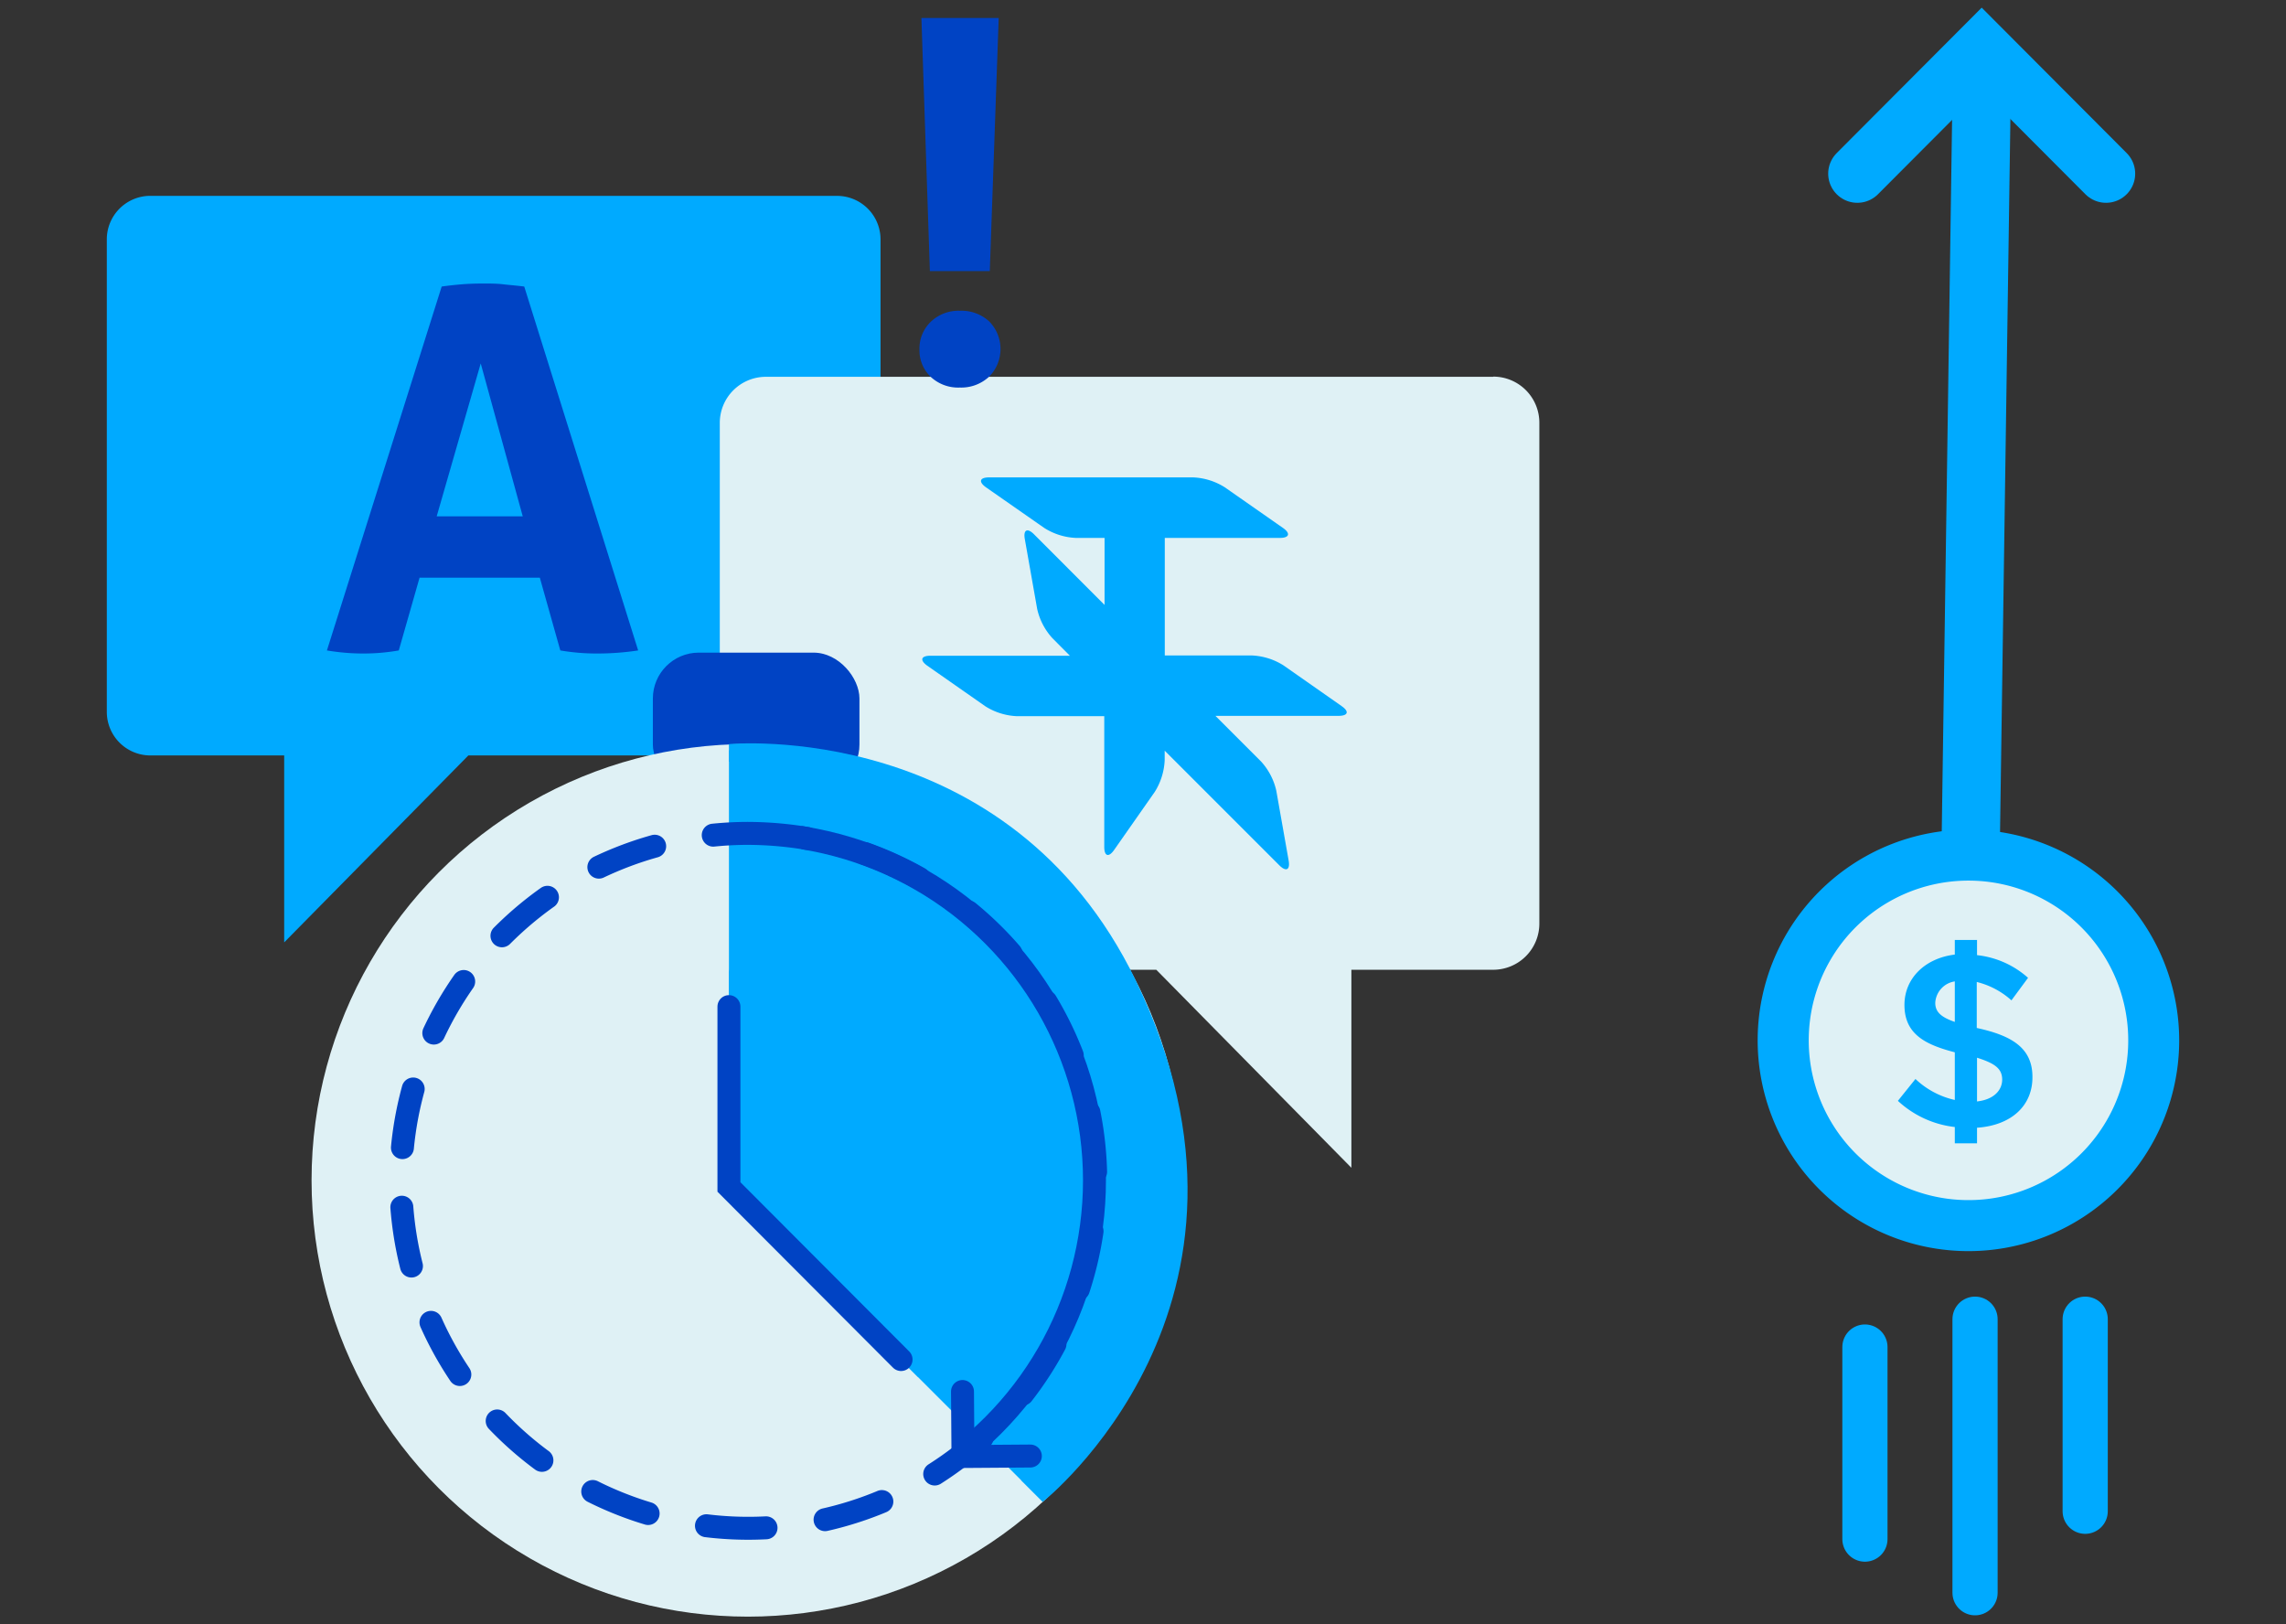 <svg version="1.1" viewBox="0 0 76 54" xmlns="http://www.w3.org/2000/svg" preserveAspectRatio="xMidYMid meet">
  <rect x="0" y="0" width="76" height="54" fill="#333333" stroke="none"/>
  <path
    d="m27.831 6.511h-22.833a1.447 1.447 0 0 0-1.447 1.442v15.713a1.449 1.449 0 0 0 1.444 1.449h4.453v6.215l6.123-6.215h12.259a1.449 1.449 0 0 0 1.444-1.449v-15.71a1.447 1.447 0 0 0-1.444-1.444z"
    fill="#0af"
    stroke-width=".249"
  />
  <path
    d="m14.684 9.526c0.249-0.035 0.46-0.057 0.676-0.075 0.216-0.017 0.45-0.025 0.706-0.025 0.256 0 0.443 0 0.659 0.025 0.216 0.025 0.448 0.042 0.704 0.075l3.787 12.098a9.022 9.022 0 0 1-1.345 0.102 7.17 7.17 0 0 1-1.243-0.102l-0.681-2.419h-3.998l-0.691 2.419a6.74 6.74 0 0 1-1.161 0.102 7.247 7.247 0 0 1-1.228-0.102zm2.695 7.64-1.397-5.084-1.464 5.084z"
    fill="#0043c4"
    stroke-width=".249"
  />
  <path
    d="m49.644 12.527h-24.174a1.533 1.533 0 0 0-1.54 1.527v16.651a1.535 1.535 0 0 0 1.53 1.535h12.982l6.486 6.583v-6.583h4.716a1.535 1.535 0 0 0 1.533-1.533v-16.653a1.533 1.533 0 0 0-1.53-1.533z"
    fill="#dff1f5"
    stroke-width=".263"
  />
  <path
    d="m44.604 23.474-1.93-1.351a2.138 2.138 0 0 0-1.053-0.332h-2.897v-3.908h3.826c0.316 0 0.363-0.15 0.103-0.332l-1.93-1.348a2.138 2.138 0 0 0-1.053-0.332h-6.784c-0.319 0-0.363 0.147-0.103 0.332l1.933 1.348a2.128 2.128 0 0 0 1.053 0.332h0.953v2.228l-2.346-2.349c-0.221-0.221-0.361-0.15-0.305 0.161l0.411 2.323a2.125 2.125 0 0 0 0.508 0.972l0.579 0.582h-4.635c-0.316 0-0.363 0.147-0.105 0.332l1.933 1.351a2.133 2.133 0 0 0 1.053 0.327h2.897v4.345c0 0.313 0.147 0.361 0.329 0.1l1.351-1.93a2.162 2.162 0 0 0 0.329-1.053v-0.316l3.813 3.813c0.226 0.224 0.363 0.15 0.308-0.161l-0.411-2.323a2.136 2.136 0 0 0-0.506-0.969l-1.517-1.517h4.09c0.321 0 0.366-0.145 0.105-0.324z"
    fill="#0af"
    stroke-width=".263"
  />
  <g transform="matrix(.249 0 0 .249 -4.476 -.562)" fill="#0043c4" style="isolation:isolate">
    <g fill="#0043c4">
      <path
        d="m146.13 43.75a5.45 5.45 0 0 1 3.94 1.44 5.25 5.25 0 0 1 0 7.33 5.45 5.45 0 0 1-3.94 1.48 5.36 5.36 0 0 1-3.9-1.44 4.88 4.88 0 0 1-1.49-3.65 4.94 4.94 0 0 1 1.49-3.67 5.33 5.33 0 0 1 3.9-1.49zm4-5.3h-8l-1.13-33.79h10.32z"
        fill="#0043c4"
      />
    </g>
  </g>
  <g stroke-width=".273">
    <rect x="21.705" y="21.697" width="6.868" height="4.579" rx="1.526" fill="#0043c4" />
    <circle cx="24.863" cy="39.241" r="14.505" fill="#dff1f5" />
    <path
      d="m24.234 24.738v14.764l10.43 10.43s8.313-6.558 3.099-17.331c-4.235-8.749-13.529-7.863-13.529-7.863z"
      fill="#0af"
    />
  </g>
  <circle
    cx="24.853"
    cy="39.241"
    r="11.534"
    fill="none"
    stroke="#0043c4"
    stroke-linecap="round"
    stroke-miterlimit="10"
    stroke-width=".763px"
  />
  <g stroke-width=".273">
    <path d="m24.869 25.349v4.846l-6.222 20.586-7.997-11.537s5.192-14.636 14.219-13.895z" fill="#dff1f5" />
    <path d="m24.234 24.948v9.463h2.409v-9.152z" fill="#0af" />
    <path
      d="m12.204 39.243 1.112 6.329 5.255 5.206 6.868 1.921 8.506-3.486-3.429-3.426-7.443 1.27-9.697-9.008z"
      fill="#dff1f5"
    />
  </g>
  <g fill="none" stroke-linecap="round">
    <g stroke="#0043c4" stroke-width=".763px">
      <path
        d="m24.863 27.706a12.207 12.207 0 0 1 2.248 0.218 11.551 11.551 0 1 1-2.248-0.218z"
        stroke-dasharray="1.984"
      />
      <path d="m34.255 48.406-2.24 0.016-0.016-2.161" stroke-miterlimit="10" />
      <path d="m24.234 33.465v5.996l5.723 5.737" stroke-miterlimit="10" />
    </g>
    <g stroke="#0af">
      <path d="m61.749 5.773 4.134-4.146 4.134 4.146" stroke-width="1.938px" />
      <path d="m65.444 33.177 0.439-30.239" stroke-width="1.938px" />
      <g stroke-width="1.502px">
        <path d="m65.662 43.857v9.094" />
        <path d="m62.001 44.783v6.385" />
        <path d="m69.324 43.857v6.385" />
      </g>
    </g>
  </g>
  <g stroke-width=".242">
    <path d="m65.444 40.751a6.159 6.159 0 1 1 6.154-6.159 6.164 6.164 0 0 1-6.154 6.159z" fill="#dff1f5" />
    <path
      d="m65.444 29.276a5.311 5.311 0 1 1-5.311 5.309 5.309 5.309 0 0 1 5.311-5.309m0-1.696a7.007 7.007 0 1 0 7.005 7.005 7.015 7.015 0 0 0-7.005-7.005z"
      fill="#0af"
    />
    <path
      d="m65.728 37.492v0.519h-0.739v-0.543a3.332 3.332 0 0 1-1.892-0.87l0.584-0.727a2.791 2.791 0 0 0 1.308 0.698v-1.585c-1.001-0.259-1.674-0.615-1.674-1.575 0-0.877 0.674-1.551 1.674-1.674v-0.485h0.739v0.504a3.031 3.031 0 0 1 1.696 0.754l-0.552 0.749a2.665 2.665 0 0 0-1.153-0.611v1.529c1.112 0.242 1.851 0.632 1.851 1.623 0.01 0.93-0.664 1.611-1.841 1.694zm-0.739-3.518v-1.347a0.763 0.763 0 0 0-0.649 0.698c-0.01 0.325 0.211 0.497 0.649 0.649zm1.575 1.917c0-0.373-0.259-0.543-0.836-0.727v1.454c0.552-0.061 0.836-0.368 0.836-0.727z"
      fill="#0af"
    />
  </g>
</svg>
